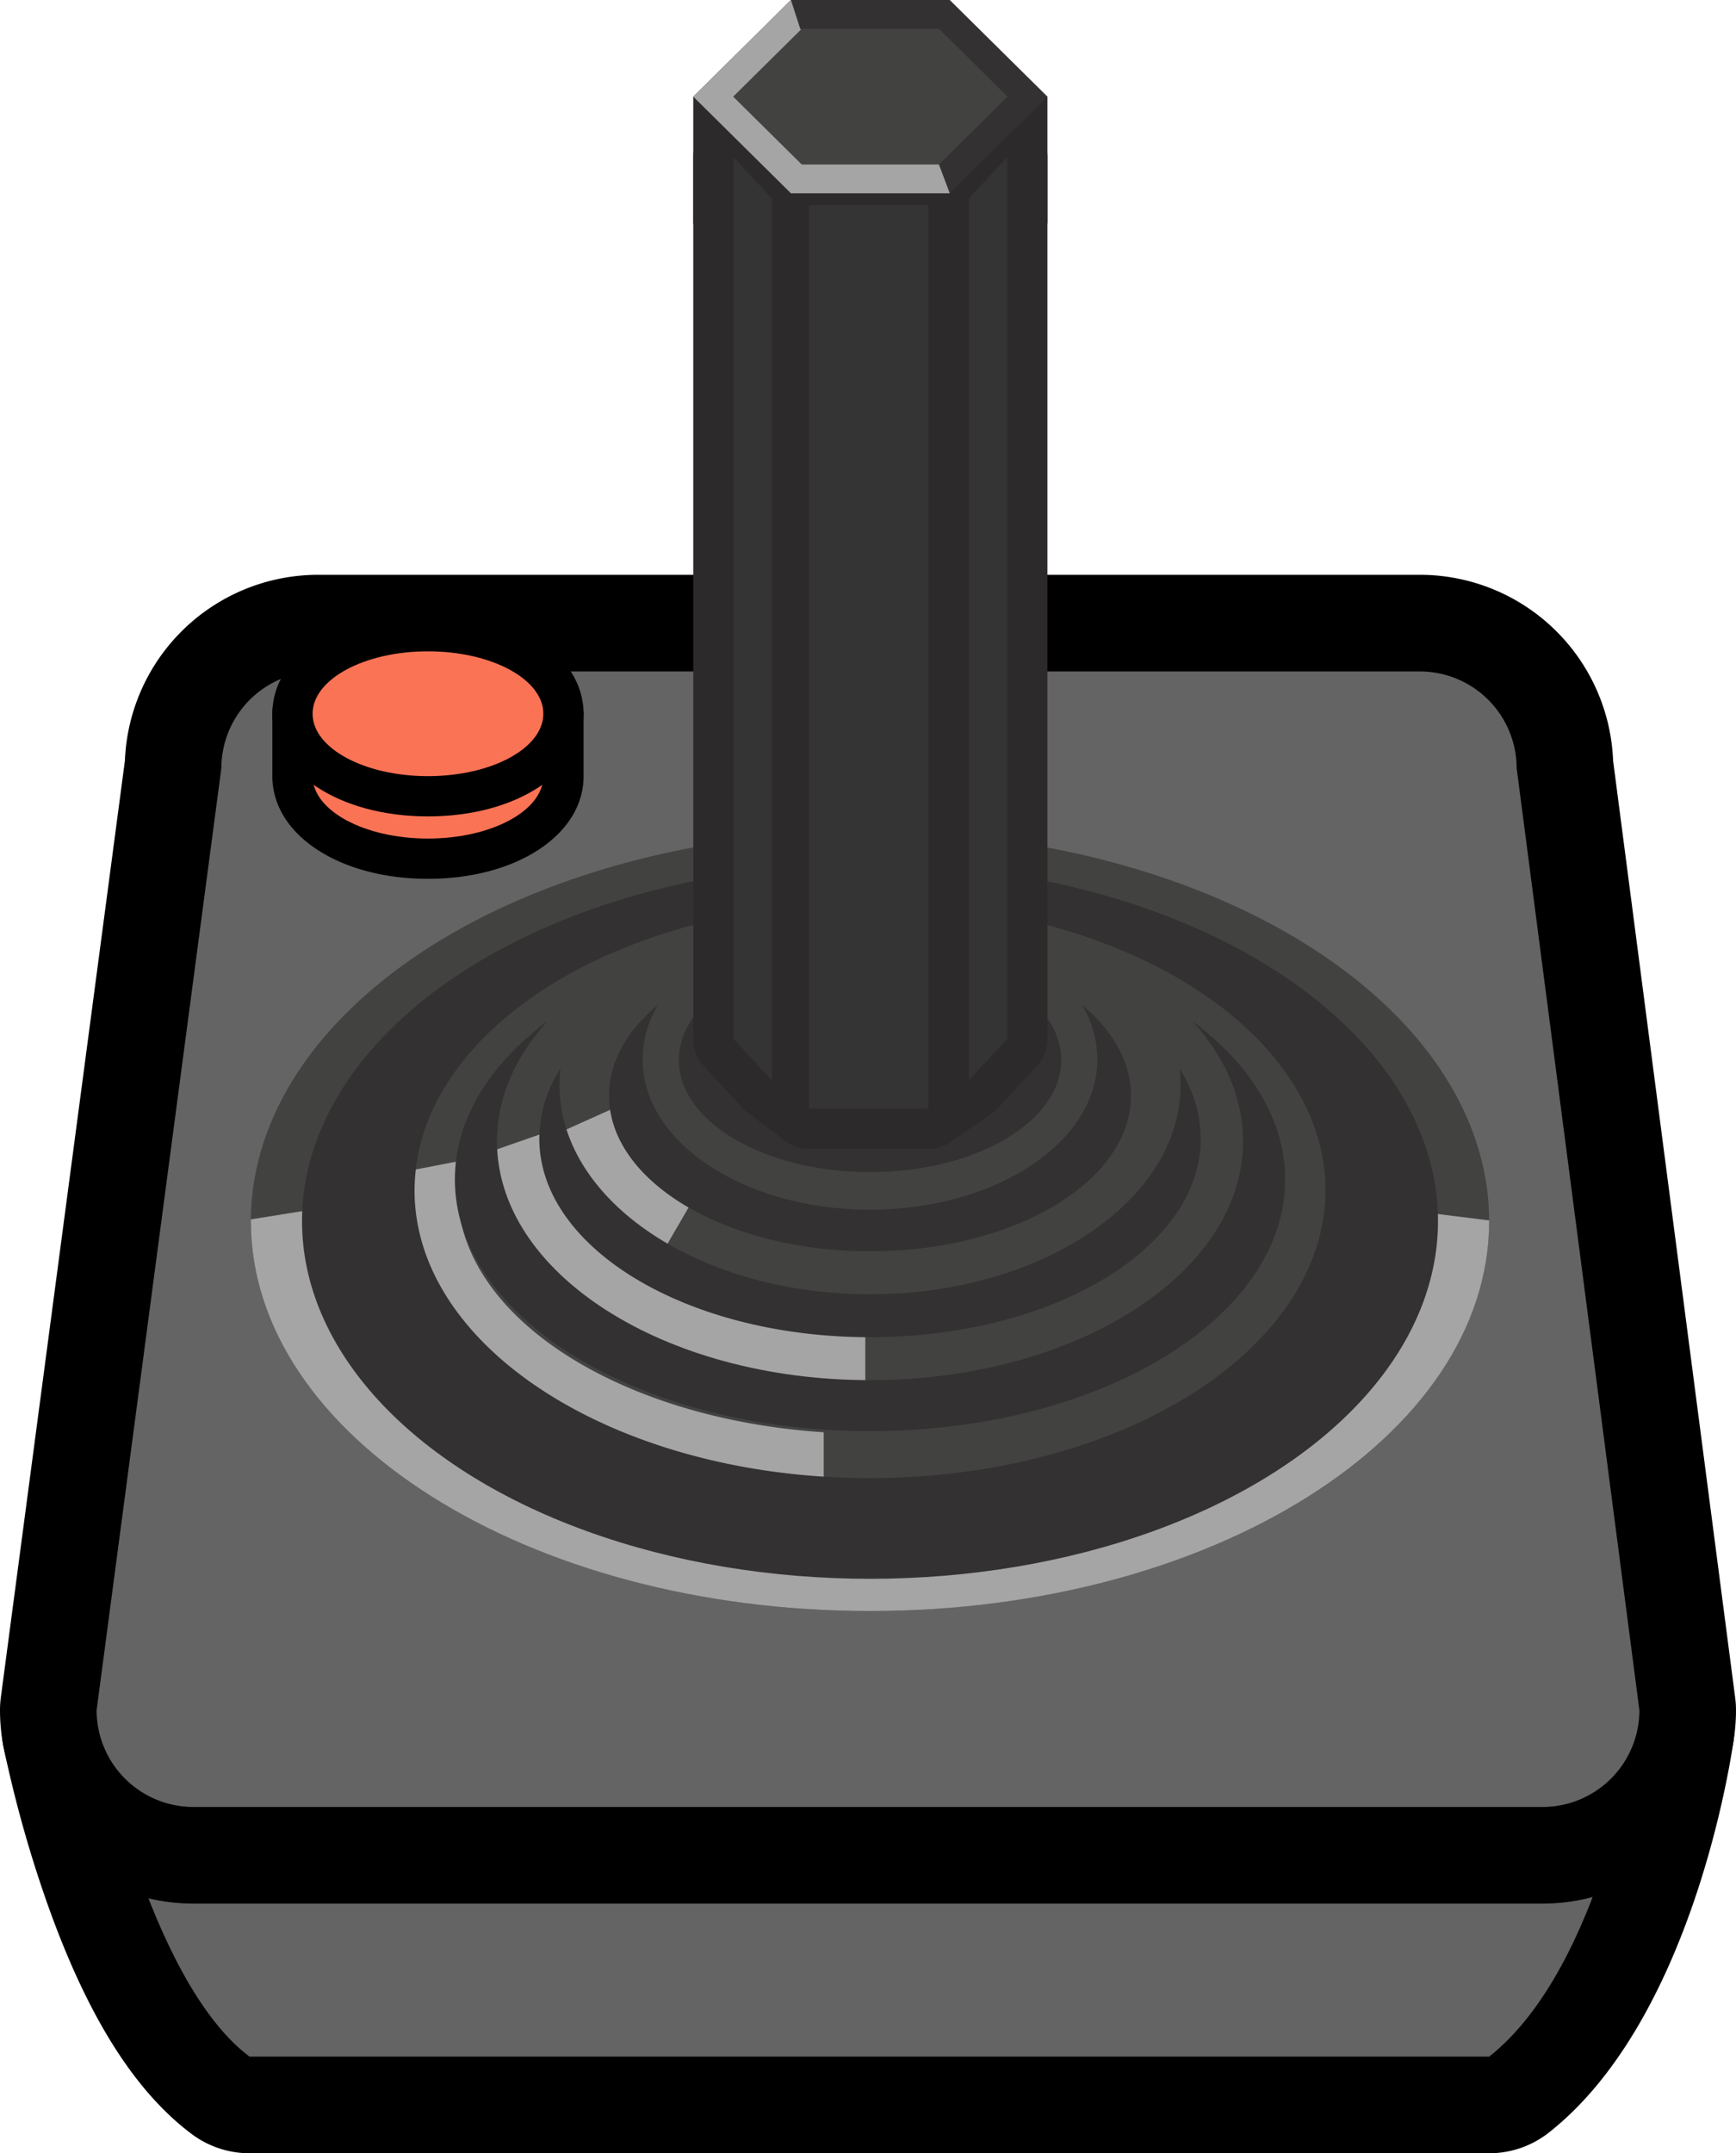 <svg id="Layer_1" data-name="Layer 1" xmlns="http://www.w3.org/2000/svg" viewBox="0 0 215.667 267.375"><title>retro-other</title><path d="M147.473,81.167H-43.8a12,12,0,0,0-9.265,4.373,12,12,0,0,0-2.511,9.933,152.292,152.292,0,0,0,5.085,18.467c5,14.478,10.987,24.18,18.293,29.66A12,12,0,0,0-25,146H129a12,12,0,0,0,7.429-2.576c16.924-13.34,22.108-43.233,22.86-48.164a12.01,12.01,0,0,0-11.816-14.093Zm-.005,24h0Z" transform="translate(56 121.375)"/><path d="M-43.8,93.167S-37.667,124.5-25,134H129c14.167-11.167,18.468-40.833,18.468-40.833Z" transform="translate(56 121.375)" fill="#646465"/><path d="M120.417-50H-16.5A24.029,24.029,0,0,0-40.482-26.924L-55.9,89.424A12.033,12.033,0,0,0-56,91a24.027,24.027,0,0,0,24,24H135.667a24.027,24.027,0,0,0,24-24,12,12,0,0,0-.1-1.551L144.4-26.909A24.03,24.03,0,0,0,120.417-50Z" transform="translate(56 121.375)"/><path d="M120.417-38H-16.5a12.035,12.035,0,0,0-12,12L-44,91a12.035,12.035,0,0,0,12,12H135.667a12.035,12.035,0,0,0,12-12L132.417-26A12.035,12.035,0,0,0,120.417-38Z" transform="translate(56 121.375)" fill="#646465"/><path d="M11.5-37.75H-17.167a5,5,0,0,0-5,5V-25c0,7.269,8.312,12.75,19.334,12.75S16.5-17.731,16.5-25v-7.75a5,5,0,0,0-5-5Z" transform="translate(56 121.375)"/><path d="M-17.167-32.75V-25c0,4.28,6.418,7.75,14.334,7.75S11.5-20.72,11.5-25v-7.75Z" transform="translate(56 121.375)" fill="#fb7355"/><path d="M-2.833-45.5c-11.022,0-19.334,5.481-19.334,12.75S-13.855-20-2.833-20,16.5-25.481,16.5-32.75,8.188-45.5-2.833-45.5Z" transform="translate(56 121.375)"/><ellipse cx="53.167" cy="88.625" rx="14.333" ry="7.75" fill="#fb7355"/><ellipse cx="108.083" cy="151.625" rx="76.917" ry="48.417" fill="#424341"/><path d="M129,30.164l-6.872-.851c0,24.53-31.071,44.562-70.042,44.562S-17.188,53.343-17.188,28.813l-7.637,1.222c0,.072-.008.143-.008.215,0,26.74,34.436,48.417,76.916,48.417S129,56.99,129,30.25C129,30.221,129,30.193,129,30.164Z" transform="translate(56 121.375)" fill="#a5a5a5"/><ellipse cx="108.083" cy="151.625" rx="70.562" ry="44.417" fill="#333132"/><ellipse cx="108.083" cy="147.794" rx="56.583" ry="35.747" fill="#424341"/><path d="M46.333,56.472c-25.6-1.687-45.5-14.5-45.5-30.053a36.7,36.7,0,0,1,.48-3.669l-5.65,1.083A23.149,23.149,0,0,0-4.5,26.419c0,18.517,22.284,33.744,50.833,35.565Z" transform="translate(56 121.375)" fill="#a5a5a5"/><path d="M4.333,21.833l7.72-2.691C17.387,30.642,20,38.833,51.5,42.167v10C12.833,46.333,9.667,38.5,4.333,21.833Z" transform="translate(56 121.375)" fill="#a5a5a5"/><path d="M26,34.667l4.833-8.334A32.755,32.755,0,0,1,21.5,15.667l-9.542,4.291C16.458,28.958,17.5,30.833,26,34.667Z" transform="translate(56 121.375)" fill="#a5a5a5"/><path d="M92.118,5.4c4.005,4.389,6.31,9.49,6.31,14.938C98.428,36.718,77.679,50,52.083,50S5.739,36.718,5.739,20.333c0-5.448,2.305-10.55,6.309-14.938C4.839,10.77.512,17.621.512,25.086c0,17.258,23.09,31.247,51.571,31.247s51.571-13.989,51.571-31.247C103.654,17.621,99.327,10.77,92.118,5.4Z" transform="translate(56 121.375)" fill="#333132"/><path d="M90.54,11.314a17.808,17.808,0,0,1,.127,2.019c0,14.36-17.275,26-38.584,26S13.5,27.693,13.5,13.333a17.808,17.808,0,0,1,.127-2.019A16.241,16.241,0,0,0,11,20c0,13.623,18.394,24.667,41.083,24.667S93.167,33.623,93.167,20A16.249,16.249,0,0,0,90.54,11.314Z" transform="translate(56 121.375)" fill="#333132"/><path d="M78.4,3.388a13.243,13.243,0,0,1,1.929,6.779c0,10.309-12.648,18.666-28.25,18.666s-28.25-8.357-28.25-18.666a13.244,13.244,0,0,1,1.93-6.779c-3.832,3.175-6.1,7.068-6.1,11.279C19.667,25.344,34.18,34,52.083,34S84.5,25.344,84.5,14.667C84.5,10.456,82.236,6.563,78.4,3.388Z" transform="translate(56 121.375)" fill="#333132"/><ellipse cx="108.083" cy="131.625" rx="23.75" ry="13.917" fill="#333132"/><path d="M64.333,4.125H39.875a5,5,0,0,0-5,5V12.75a5,5,0,0,0,1.983,3.987l4.625,3.5A5,5,0,0,0,44.5,21.25H59.333a5,5,0,0,0,2.852-.893l5.041-3.5a5,5,0,0,0,2.149-4.164l-.042-3.625a5,5,0,0,0-5-4.943Z" transform="translate(56 121.375)" fill="#2d2a2b"/><path d="M35.124-106.862a4.982,4.982,0,0,0-1.824.346,5,5,0,0,0-3.175,4.654V7.625a5,5,0,0,0,1.333,3.4l4.75,5.125a5,5,0,0,0,8.667-3.4V-96.737a5,5,0,0,0-1.333-3.4l-4.75-5.125a5,5,0,0,0-3.668-1.6Z" transform="translate(56 121.375)" fill="#2d2a2b"/><path d="M69.126-106.862a5,5,0,0,0-3.668,1.6l-4.75,5.125a5,5,0,0,0-1.333,3.4V12.75a5,5,0,0,0,8.667,3.4l4.75-5.125a5,5,0,0,0,1.333-3.4V-101.862a5,5,0,0,0-3.175-4.654,4.982,4.982,0,0,0-1.824-.346Z" transform="translate(56 121.375)" fill="#2d2a2b"/><path d="M59.333-100.917H44.5a5,5,0,0,0-5,5V16.25a5,5,0,0,0,5,5H59.333a5,5,0,0,0,5-5V-95.917a5,5,0,0,0-5-5Z" transform="translate(56 121.375)" fill="#2d2a2b"/><rect x="86.125" y="12" width="44" height="15.75" fill="#2d2a2b"/><polygon points="120.375 134.125 125.125 129 125.125 19.513 120.375 24.638 120.375 134.125" fill="#353435"/><polygon points="95.875 134.125 91.125 129 91.125 19.513 95.875 24.638 95.875 134.125" fill="#353435"/><rect x="100.5" y="25.458" width="14.833" height="112.167" fill="#353435"/><path d="M61.991-121.375H42.259l-.98.969-8.521,8.427-2.633,2.6,2.633,2.6,8.521,8.427.98.969H61.991l.98-.969,8.521-8.427,2.633-2.6-2.633-2.6-8.521-8.427-.98-.969Z" transform="translate(56 121.375)" fill="#333132"/><polygon points="97.279 0.969 88.758 9.396 86.125 12 88.758 14.604 97.279 23.031 98.259 24 99.604 24 116.646 24 117.991 24 116.646 20.427 99.417 3.573 98.259 0 97.279 0.969" fill="#a5a5a5"/><polygon points="116.646 3.573 99.604 3.573 91.082 12 99.604 20.427 116.646 20.427 125.168 12 116.646 3.573" fill="#424341"/></svg>
